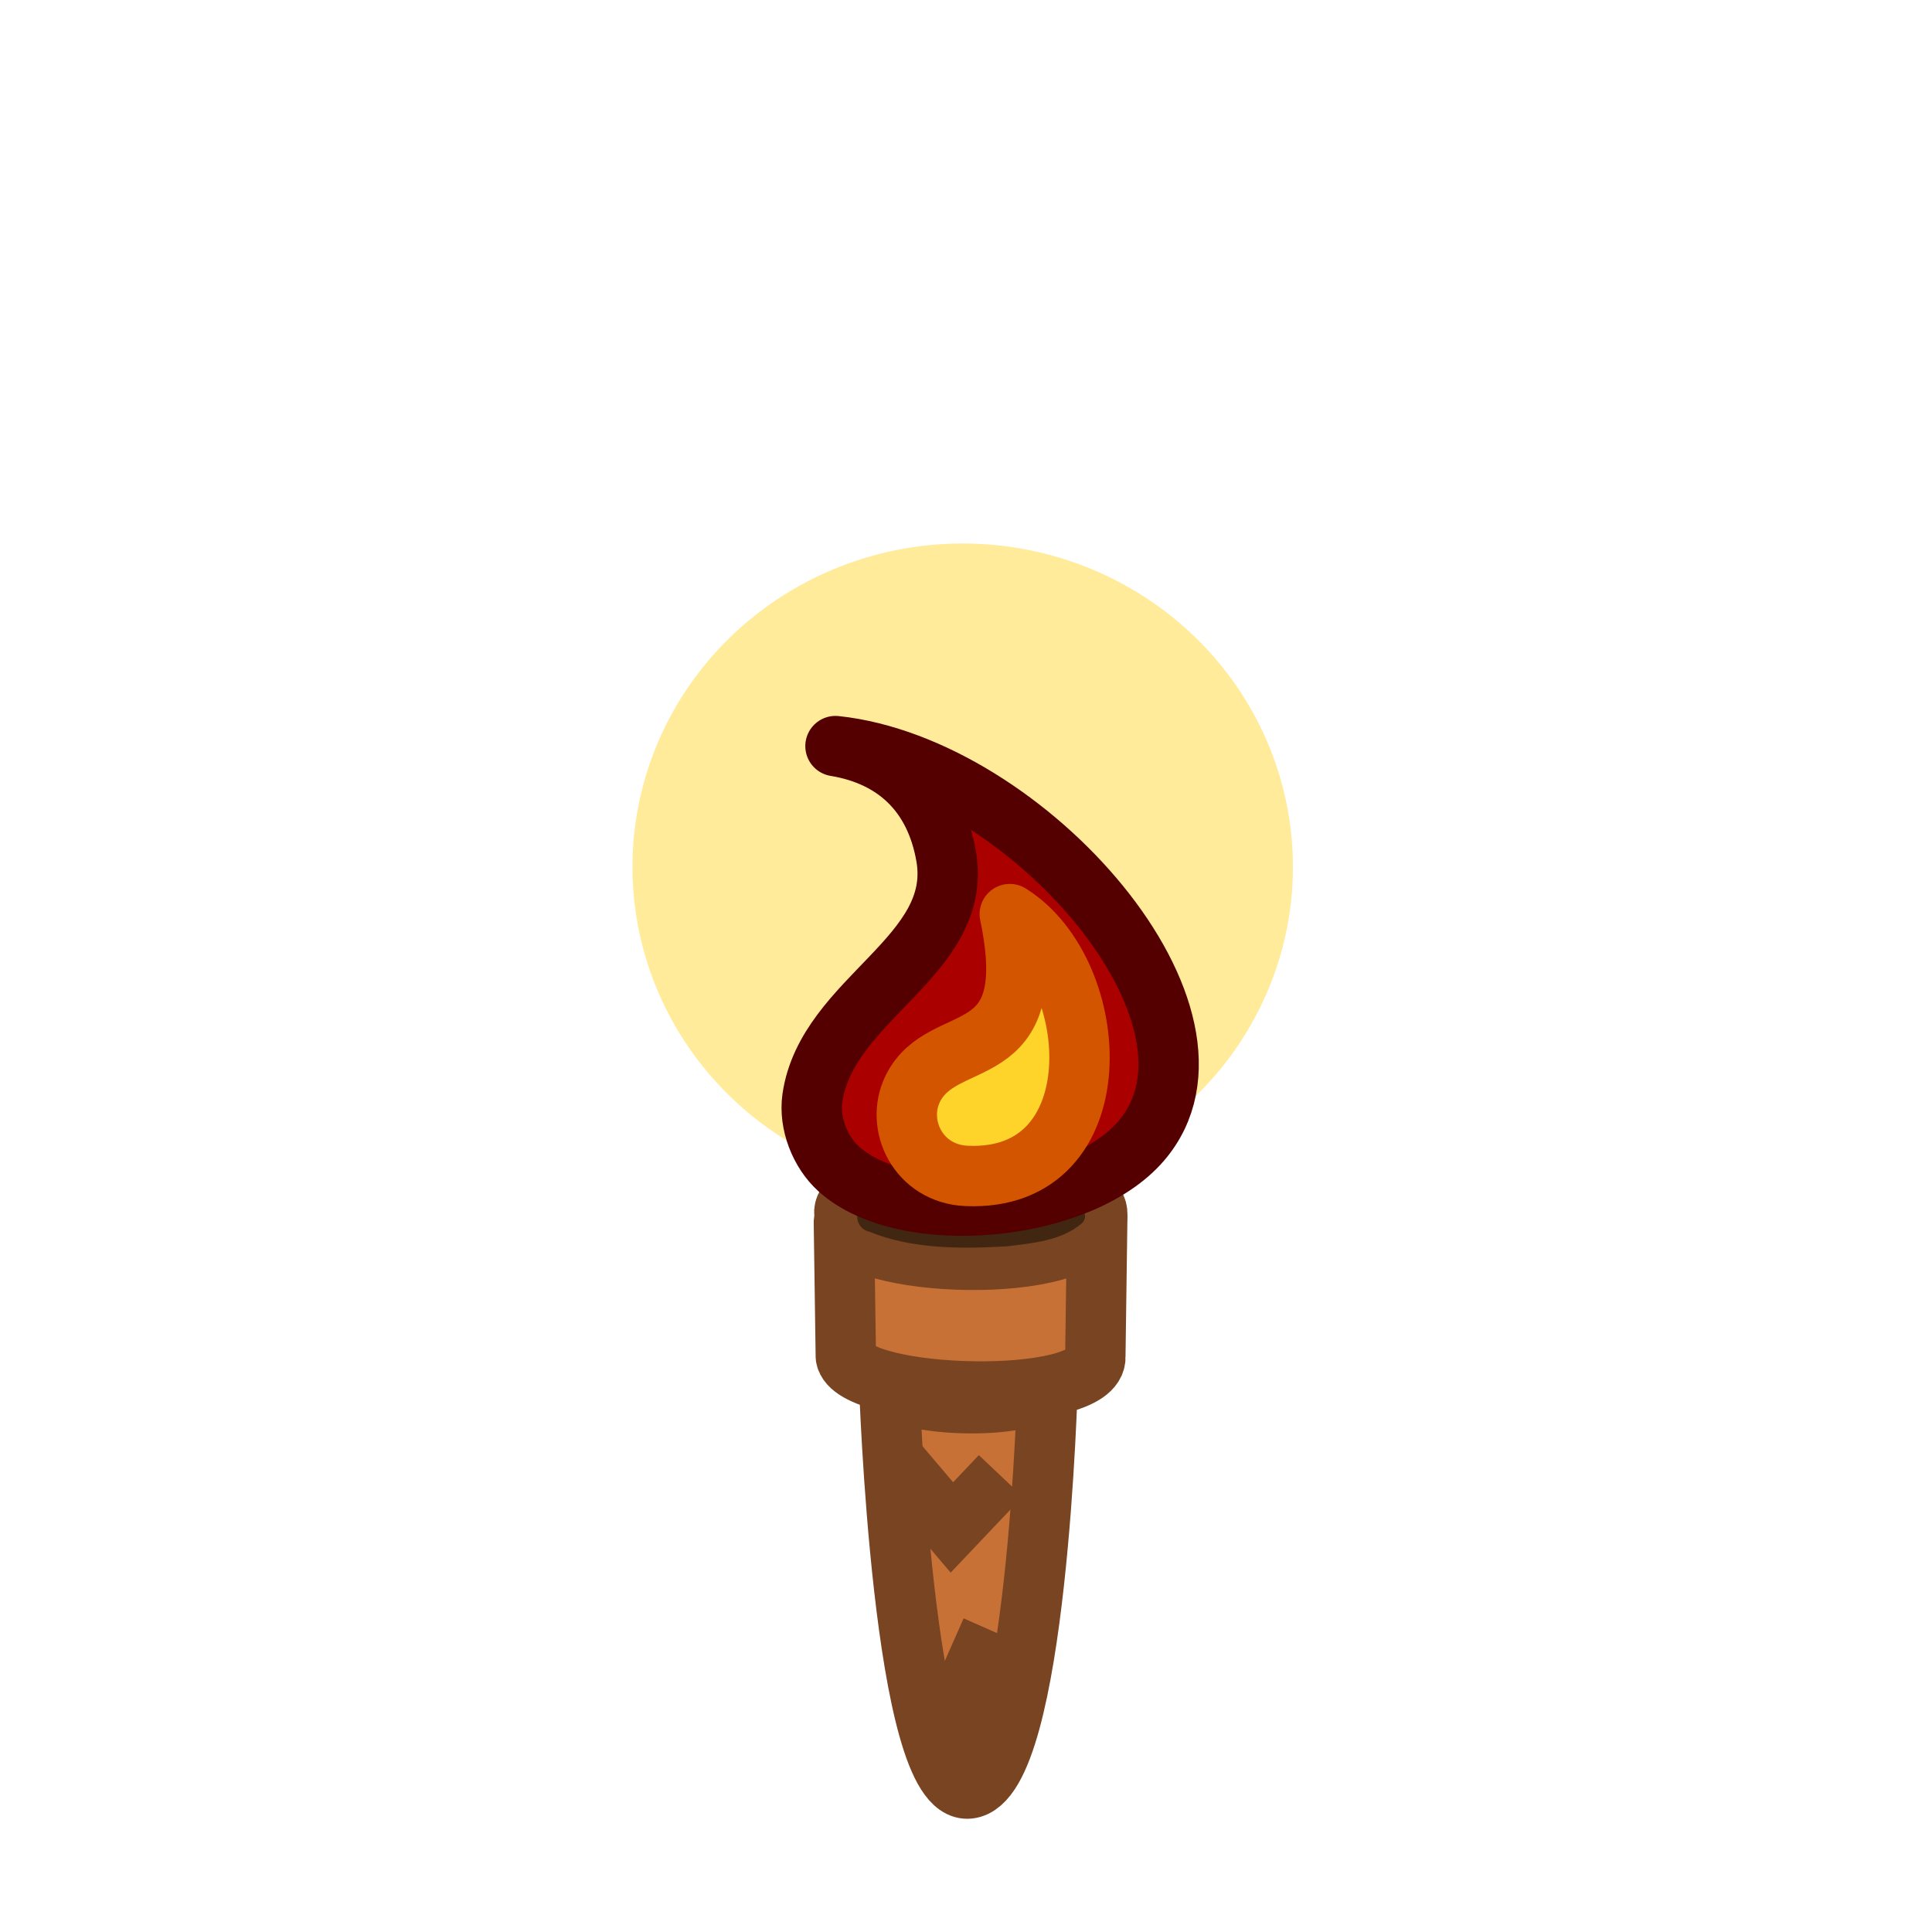 <?xml version="1.0" encoding="UTF-8" standalone="no"?>
<!-- Created with Inkscape (http://www.inkscape.org/) -->

<svg
   xmlns:dc="http://purl.org/dc/elements/1.1/"
   xmlns:cc="http://creativecommons.org/ns#"
   xmlns:rdf="http://www.w3.org/1999/02/22-rdf-syntax-ns#"
   xmlns:svg="http://www.w3.org/2000/svg"
   xmlns="http://www.w3.org/2000/svg"
   xmlns:xlink="http://www.w3.org/1999/xlink"
   xmlns:sodipodi="http://sodipodi.sourceforge.net/DTD/sodipodi-0.dtd"
   xmlns:inkscape="http://www.inkscape.org/namespaces/inkscape"
   width="80"
   height="80"
   id="svg10167"
   version="1.1"
   inkscape:version="0.48.5 r10040"
   sodipodi:docname="New document 59">
  <defs
     id="defs10169">
    <radialGradient
       inkscape:collect="always"
       xlink:href="#linearGradient9747"
       id="radialGradient9753"
       cx="323.623"
       cy="217.548"
       fx="323.623"
       fy="217.548"
       r="38.407"
       gradientTransform="matrix(0.389,0.015,-0.015,0.386,200.902,128.872)"
       gradientUnits="userSpaceOnUse" />
    <linearGradient
       inkscape:collect="always"
       id="linearGradient9747">
      <stop
         style="stop-color:#d45500;stop-opacity:1;"
         offset="0"
         id="stop9749" />
      <stop
         style="stop-color:#d45500;stop-opacity:0;"
         offset="1"
         id="stop9751" />
    </linearGradient>
    <filter
       color-interpolation-filters="sRGB"
       inkscape:collect="always"
       id="filter9807"
       x="-0.793"
       width="2.587"
       y="-0.81"
       height="2.62">
      <feGaussianBlur
         inkscape:collect="always"
         stdDeviation="24.565"
         id="feGaussianBlur9809" />
    </filter>
  </defs>
  <sodipodi:namedview
     id="base"
     pagecolor="#ffffff"
     bordercolor="#666666"
     borderopacity="1.0"
     inkscape:pageopacity="0.0"
     inkscape:pageshadow="2"
     inkscape:zoom="2.8765625"
     inkscape:cx="50.867138"
     inkscape:cy="34.949013"
     inkscape:document-units="px"
     inkscape:current-layer="layer1"
     showgrid="false"
     inkscape:window-width="638"
     inkscape:window-height="781"
     inkscape:window-x="0"
     inkscape:window-y="17"
     inkscape:window-maximized="0" />
  <g
     inkscape:label="Layer 1"
     inkscape:groupmode="layer"
     id="layer1"
     transform="translate(0,-972.362)">
    <path
       style="fill:#c87137;fill-opacity:1;fill-rule:nonzero;stroke:#784421;stroke-width:2.5;stroke-linecap:round;stroke-linejoin:round;stroke-miterlimit:4;stroke-opacity:1;stroke-dasharray:none"
       d="m 43.383,1029.526 c 0,0 -0.423,16.574 -3.261,16.894 -2.743,0.309 -3.305,-16.826 -3.305,-16.826 0.16,1.096 6.536,1.254 6.566,-0.068 z"
       id="path9729"
       inkscape:connector-curvature="0"
       sodipodi:nodetypes="cscc" />
    <path
       style="fill:#c87137;fill-opacity:1;fill-rule:nonzero;stroke:#784421;stroke-width:2.5;stroke-linecap:round;stroke-linejoin:round;stroke-miterlimit:4;stroke-opacity:1;stroke-dasharray:none"
       d="m 35.024,1028.542 c 0.26,1.769 10.417,2.065 10.331,0 l 0.079,-5.722 c -0.397,2.464 -10.41,2.036 -10.49,0.159 z"
       id="path9731"
       inkscape:connector-curvature="0"
       sodipodi:nodetypes="ccccc" />
    <path
       style="fill:#c87137;fill-opacity:1;fill-rule:nonzero;stroke:#784421;stroke-width:2.5;stroke-linecap:butt;stroke-linejoin:miter;stroke-miterlimit:4;stroke-opacity:1;stroke-dasharray:none"
       d="m 36.887,1032.632 2.529,2.978 2.023,-2.135"
       id="path9733"
       inkscape:connector-curvature="0"
       sodipodi:nodetypes="ccc" />
    <path
       style="fill:#c87137;fill-opacity:1;fill-rule:nonzero;stroke:#784421;stroke-width:2.5;stroke-linecap:butt;stroke-linejoin:miter;stroke-miterlimit:4;stroke-opacity:1;stroke-dasharray:none"
       d="m 41.157,1045.836 -1.18,-3.54 1.068,-2.416"
       id="path9735"
       inkscape:connector-curvature="0"
       sodipodi:nodetypes="ccc" />
    <path
       style="fill:none;stroke:#784421;stroke-width:2.5;stroke-linecap:round;stroke-linejoin:miter;stroke-miterlimit:4;stroke-opacity:1;stroke-dasharray:none"
       d="m 35.024,1022.82 c -1.007,-2.17 10.547,-2.397 10.41,-0.159"
       id="path9737"
       inkscape:connector-curvature="0"
       sodipodi:nodetypes="cc" />
    <path
       style="fill:#412612;fill-opacity:1;stroke:#784421;stroke-width:0;stroke-linecap:round;stroke-linejoin:miter;stroke-miterlimit:4;stroke-opacity:1;stroke-dasharray:none"
       d="m 39.678,1021.584 c -1.357,0.077 -2.805,0.116 -4.018,0.782 -0.347,0.316 -0.112,0.912 0.333,0.996 1.786,0.728 3.789,0.716 5.689,0.608 1.067,-0.13 2.253,-0.227 3.107,-0.946 0.34,-0.312 0.007,-0.773 -0.372,-0.837 -1.491,-0.583 -3.156,-0.617 -4.738,-0.604 z"
       id="path9739"
       inkscape:connector-curvature="0" />
    <path
       sodipodi:type="arc"
       style="opacity:0.691;fill:#ffd42a;fill-opacity:1;fill-rule:nonzero;stroke:url(#radialGradient9753);stroke-width:6.789;stroke-linecap:round;stroke-linejoin:round;stroke-miterlimit:4;stroke-opacity:1;stroke-dasharray:none;filter:url(#filter9807)"
       id="path9745"
       sodipodi:cx="323.62323"
       sodipodi:cy="217.54758"
       sodipodi:rx="37.15731"
       sodipodi:ry="36.386414"
       d="m 360.781,217.548 a 37.157,36.386 0 1 1 -74.315,0 37.157,36.386 0 1 1 74.315,0 z"
       transform="matrix(0.368,0,0,0.368,-79.23,928.2)" />
    <path
       style="fill:#aa0000;fill-opacity:1;fill-rule:nonzero;stroke:#550000;stroke-width:2.5;stroke-linecap:round;stroke-linejoin:round;stroke-miterlimit:4;stroke-opacity:1;stroke-dasharray:none"
       d="m 34.733,1020.767 c -0.777,-0.698 -1.243,-1.898 -1.095,-2.93 0.596,-4.141 6.263,-5.864 5.541,-10.016 -0.447,-2.57 -2.059,-4.148 -4.583,-4.565 7.899,0.84 17.04,11.245 12.655,16.353 -2.544,2.964 -9.761,3.638 -12.519,1.158 z"
       id="path9741"
       inkscape:connector-curvature="0"
       sodipodi:nodetypes="ssscss" />
    <path
       style="fill:#ffd42a;fill-opacity:1;fill-rule:nonzero;stroke:#d45500;stroke-width:2.5;stroke-linecap:round;stroke-linejoin:round;stroke-miterlimit:4;stroke-opacity:1;stroke-dasharray:none"
       d="m 40.023,1021.054 c -1.992,-0.088 -2.971,-2.1 -2.225,-3.614 1.256,-2.55 5.379,-0.729 4.015,-7.227 3.897,2.429 4.353,11.11 -1.79,10.841 z"
       id="path9743"
       inkscape:connector-curvature="0"
       sodipodi:nodetypes="sscs" />
  </g>
</svg>
